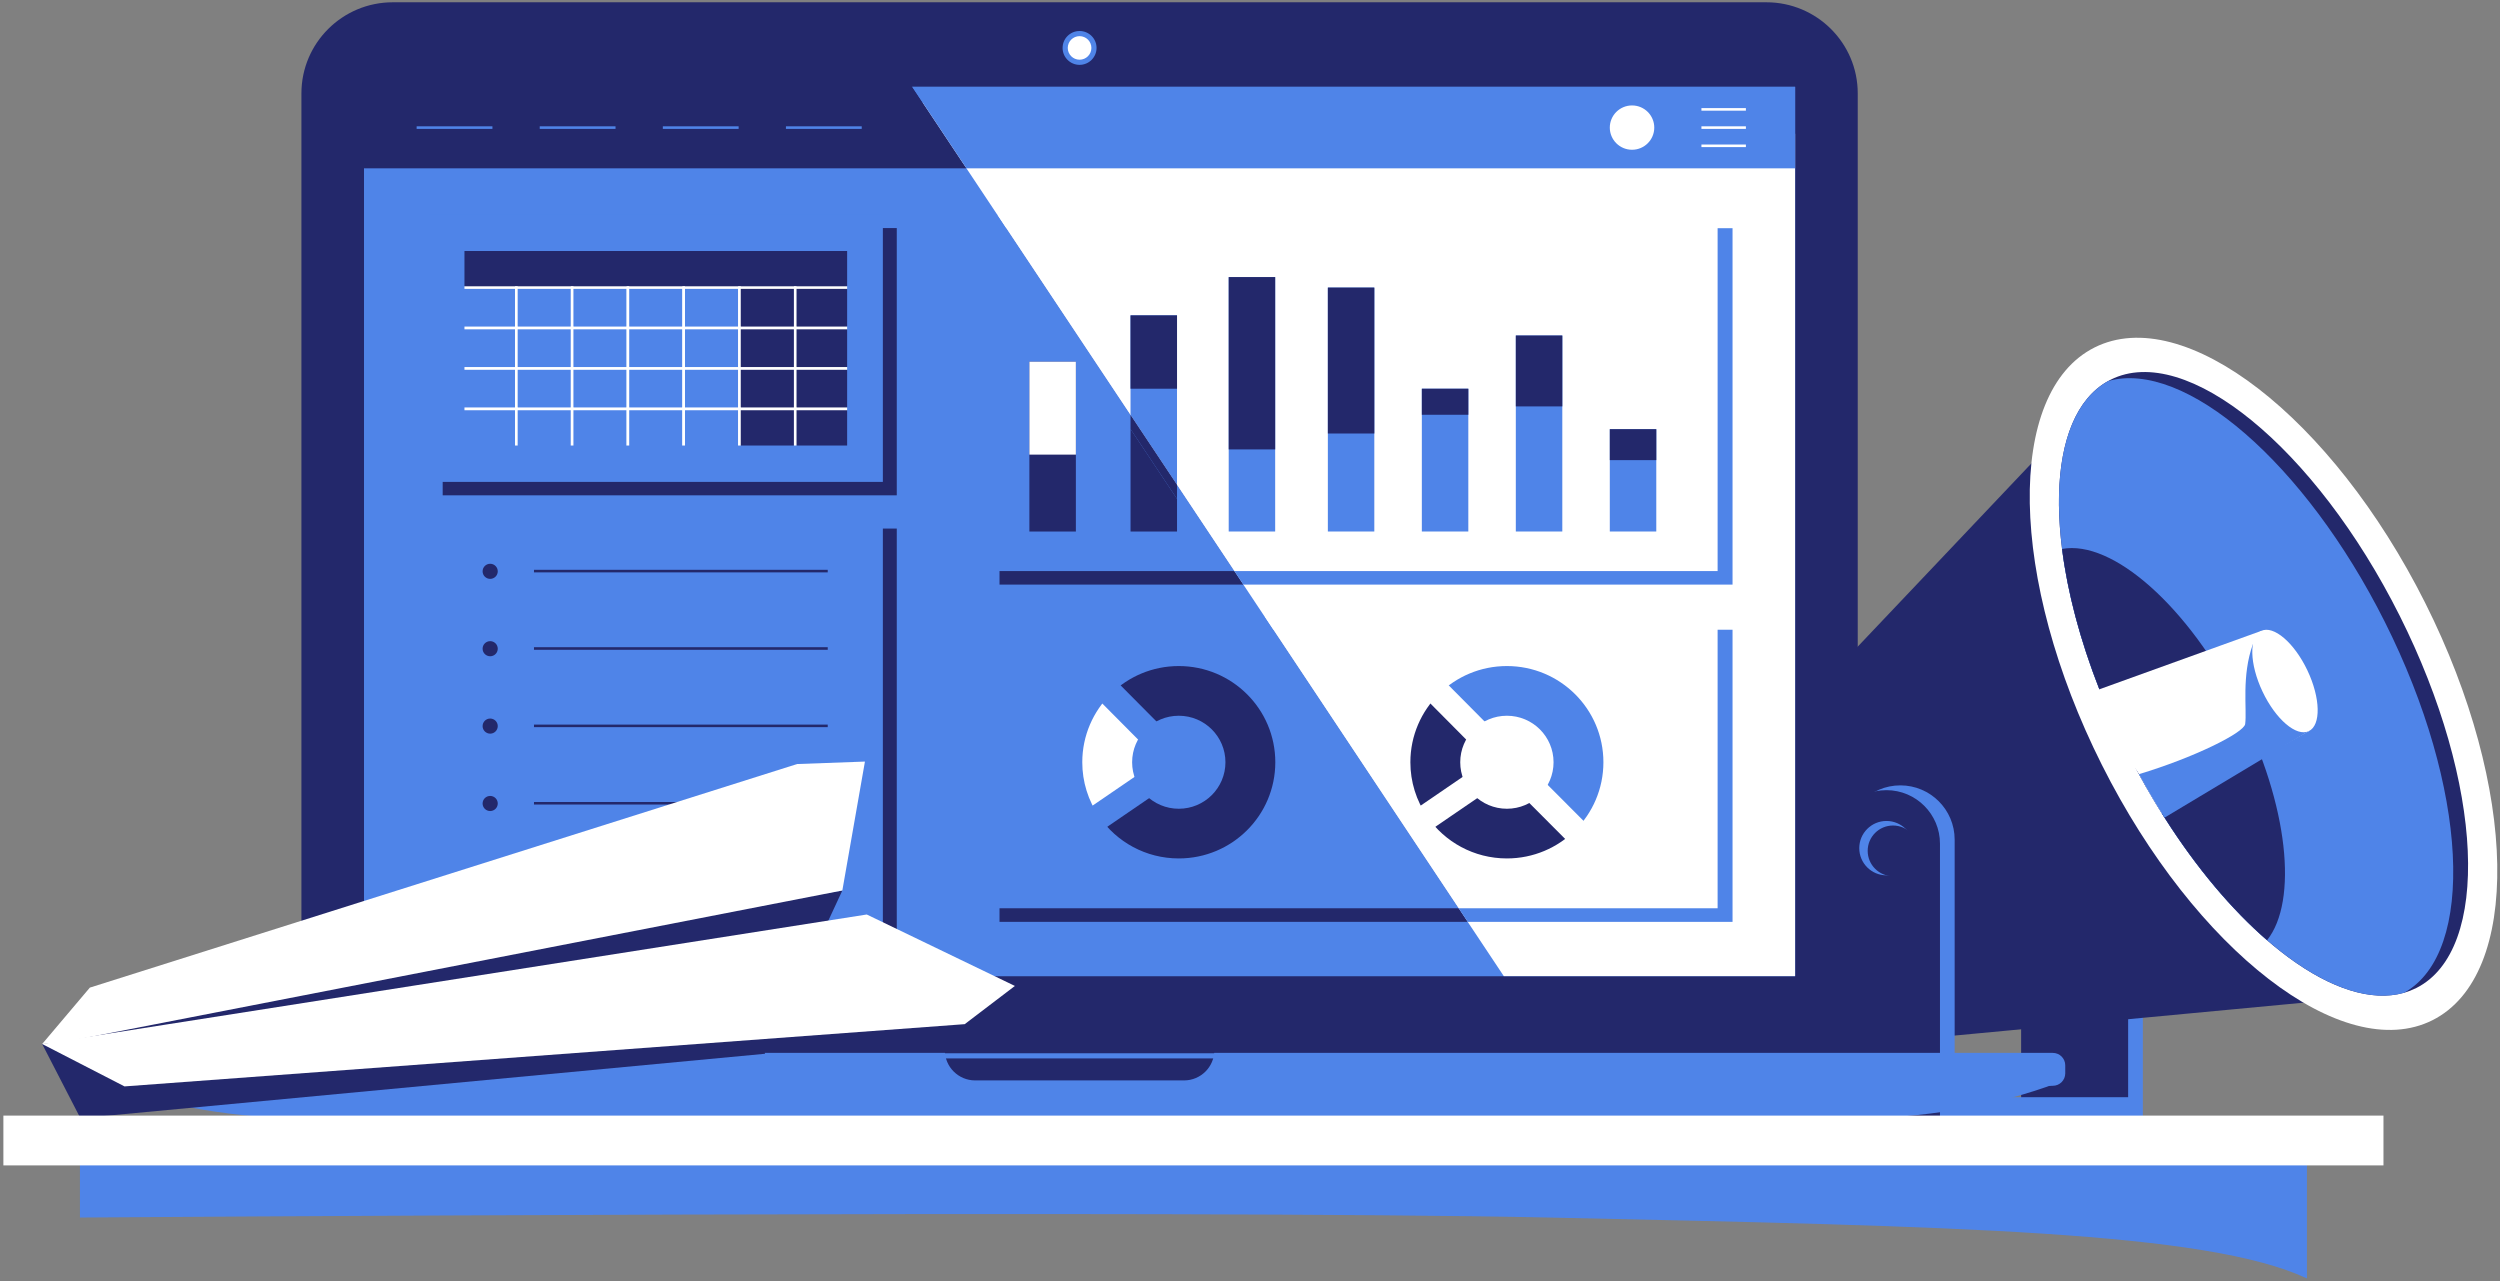 <svg width="640" height="328" viewBox="0 0 640 328" fill="none" xmlns="http://www.w3.org/2000/svg">
<rect x="0" y="0" width="640" height="328" fill="#808080" stroke="none"/>
<g clip-path="url(#clip0_2097_2496)">
<path d="M534.667 201.054C542.338 201.054 548.565 207.278 548.565 214.943V286.259H520.77V214.943C520.77 207.278 526.997 201.054 534.667 201.054Z" fill="#4F84E8"/>
<path d="M531.105 202.284C538.665 202.284 544.802 208.418 544.802 215.972V285.132H517.408V215.972C517.408 208.418 523.546 202.284 531.105 202.284ZM462.17 232.481C466.419 240.941 475.799 253.921 475.799 253.921L462.739 265.017C455.782 268.506 444.247 259.596 436.976 245.117C429.705 230.637 429.45 216.07 436.407 212.582L454.839 204.637C454.839 204.637 457.625 223.431 462.17 232.481Z" fill="#23286B"/>
<path d="M614.764 254.324L540.355 97.191C540.355 97.191 448.319 194.351 448.101 194.461C438.569 199.242 438.917 219.199 448.88 239.039C458.514 258.223 473.608 270.268 483.214 266.72L614.764 254.324Z" fill="#23286B"/>
<path d="M622.703 261.178C645.554 249.718 644.718 201.873 620.835 154.313C596.952 106.753 559.067 77.488 536.216 88.948C513.364 100.408 514.201 148.253 538.083 195.813C561.966 243.373 599.852 272.638 622.703 261.178Z" fill="white"/>
<path d="M618.56 252.935C617.56 253.434 616.516 253.841 615.442 254.149C598.74 258.91 573.793 240.298 554.119 209.313C550.776 204.064 547.585 198.446 544.618 192.536C541.916 187.149 539.518 181.781 537.443 176.473C523.074 139.87 523.503 106.554 539.67 97.555C539.895 97.43 540.119 97.311 540.35 97.192C559.596 87.54 592.702 114.583 614.299 157.59C635.896 200.591 637.799 243.282 618.56 252.935Z" fill="#23286B"/>
<path d="M615.443 254.149C605.672 256.936 593.079 251.72 580.368 240.7C571.357 232.897 562.286 222.168 554.12 209.313C550.777 204.064 547.586 198.446 544.619 192.536C541.917 187.149 539.519 181.781 537.445 176.473C532.476 163.81 529.272 151.536 527.885 140.53C525.255 119.726 529.1 103.438 539.671 97.555C559.214 91.983 590.027 118.406 610.495 159.168C631.834 201.661 633.955 243.843 615.443 254.149Z" fill="#4F84E8"/>
<path d="M580.37 240.7C571.359 232.897 562.288 222.168 554.122 209.313C550.779 204.064 547.588 198.446 544.621 192.536C541.919 187.149 539.521 181.781 537.447 176.473C532.478 163.81 529.274 151.536 527.887 140.53C540.783 138.107 560.312 155.266 573.413 181.352C585.827 206.078 588.364 230.639 580.37 240.7Z" fill="#23286B"/>
<path d="M591.045 187.176L553.426 208.215C551.166 204.666 549.671 202.045 547.577 198.183C546.568 196.332 544.73 194.752 543.769 192.836C541.067 187.453 538.348 182.189 536.271 176.882L578.868 161.511L580.662 165.285L591.045 187.175V187.176Z" fill="white"/>
<path d="M591.042 187.176L554.117 209.314C551.807 205.681 549.625 201.969 547.574 198.183C561.633 193.968 574.476 187.577 574.765 185.354C575.261 181.54 573.78 173.05 576.753 164.885L580.44 165.551C580.44 165.551 580.517 165.456 580.658 165.285L591.041 187.176H591.042Z" fill="#4F84E8"/>
<path d="M591.046 187.174C594.216 185.671 594.061 178.708 590.697 171.62C587.334 164.533 582.037 160.006 578.866 161.509C575.696 163.012 575.851 169.975 579.215 177.062C582.578 184.15 587.875 188.677 591.046 187.174Z" fill="white"/>
<path d="M486.494 201.054C494.165 201.054 500.392 207.278 500.392 214.943V286.259H472.596V214.943C472.596 207.278 478.824 201.054 486.494 201.054Z" fill="#4F84E8"/>
<path d="M482.936 202.284C490.495 202.284 496.633 208.418 496.633 215.972V286.259H469.238V215.972C469.238 208.418 475.376 202.284 482.935 202.284H482.936Z" fill="#23286B"/>
<path d="M482.935 224.086C486.781 224.086 489.899 220.97 489.899 217.126C489.899 213.283 486.781 210.167 482.935 210.167C479.089 210.167 475.971 213.283 475.971 217.126C475.971 220.97 479.089 224.086 482.935 224.086Z" fill="#4F84E8"/>
<path d="M484.615 224.304C488.2 224.304 491.106 221.4 491.106 217.818C491.106 214.236 488.2 211.332 484.615 211.332C481.031 211.332 478.125 214.236 478.125 217.818C478.125 221.4 481.031 224.304 484.615 224.304Z" fill="#23286B"/>
<path d="M497.111 280.876H545.8V286.259H497.111V280.876Z" fill="#4F84E8"/>
</g>
<g clip-path="url(#clip1_2097_2496)">
<path d="M100.556 0.584H452.189C465.099 0.584 475.581 11.031 475.581 23.898V271.545H77.164V23.898C77.164 11.031 87.645 0.584 100.556 0.584Z" fill="#23286B"/>
<path d="M93.205 22.244H459.541V249.885H93.205V22.244ZM472.871 286.386H79.878C60.808 286.386 42.185 283.246 26.455 277.381L25.939 277.189H526.806C510.973 283.176 492.153 286.386 472.871 286.386Z" fill="#4F84E8"/>
<path d="M525.514 269.539H27.234C25.471 269.539 24.043 270.963 24.043 272.72V274.783C24.043 276.539 25.471 277.963 27.234 277.963H525.514C527.276 277.963 528.704 276.539 528.704 274.783V272.72C528.704 270.963 527.276 269.539 525.514 269.539Z" fill="#4F84E8"/>
<path d="M241.879 263.179H310.869V268.852C310.869 273.122 307.391 276.588 303.108 276.588H249.64C245.357 276.588 241.879 273.122 241.879 268.852V263.179Z" fill="#23286B"/>
<path d="M93.205 22.244H459.544V249.887H93.205V22.244Z" fill="#4F84E8"/>
<path d="M459.543 34.245V249.887H384.972L375.729 235.99L373.421 232.524L325.984 161.211L323.676 157.745L318.308 149.666L316 146.2L257.6 58.414L255.292 54.948L247.405 43.086L233.541 26.186L459.543 34.245Z" fill="white"/>
<path d="M247.406 43.087H93.206L89.555 16.538L232.493 20.667L247.406 43.087Z" fill="#23286B"/>
<path d="M459.543 22.244V43.086H247.405L233.541 22.244H459.543Z" fill="#4F84E8"/>
<path d="M113.326 58.386H229.574V126.803H113.326V58.386ZM113.326 135.312H229.574V241.978H113.326V135.312Z" fill="#23286B"/>
<path d="M109.762 54.948H226.01V123.365H109.762V54.948ZM109.762 131.874H226.01V238.54H109.762V131.874Z" fill="#4F84E8"/>
<path d="M117.912 63.264H132.19V73.621H117.912V63.264ZM132.19 63.264H146.469V73.621H132.19V63.264ZM146.469 63.264H160.748V73.621H146.469V63.264ZM160.748 63.264H175.026V73.621H160.748V63.264ZM175.026 63.264H189.304V73.621H175.026V63.264ZM189.305 63.264H203.583V73.621H189.305V63.264ZM203.583 63.264H217.861V73.621H203.583V63.264Z" fill="#23286B"/>
<path d="M117.912 73.621H132.19V83.978H117.912V73.621Z" fill="#4F84E8"/>
<path d="M132.52 84.308H117.58V73.292H132.52V84.308ZM118.241 83.649H131.858V73.951H118.241V83.649Z" fill="white"/>
<path d="M132.189 73.621H146.468V83.978H132.189V73.621Z" fill="#4F84E8"/>
<path d="M146.801 84.308H131.861V73.292H146.801V84.308ZM132.522 83.649H146.14V73.951H132.522V83.649Z" fill="white"/>
<path d="M146.469 73.621H160.747V83.978H146.469V73.621Z" fill="#4F84E8"/>
<path d="M161.076 84.308H146.137V73.292H161.076V84.308ZM146.798 83.649H160.415V73.951H146.798V83.649Z" fill="white"/>
<path d="M160.746 73.621H175.024V83.978H160.746V73.621Z" fill="#4F84E8"/>
<path d="M175.355 84.308H160.416V73.292H175.355V84.308ZM161.077 83.649H174.694V73.951H161.077V83.649Z" fill="white"/>
<path d="M175.025 73.621H189.304V83.978H175.025V73.621Z" fill="#4F84E8"/>
<path d="M189.635 84.308H174.695V73.292H189.635V84.308ZM175.356 83.649H188.974V73.951H175.356V83.649Z" fill="white"/>
<path d="M189.305 73.621H203.583V83.978H189.305V73.621Z" fill="#23286B"/>
<path d="M203.912 84.308H188.973V73.292H203.912V84.308ZM189.634 83.649H203.251V73.951H189.634V83.649Z" fill="white"/>
<path d="M203.582 73.621H217.86V83.978H203.582V73.621Z" fill="#23286B"/>
<path d="M218.189 84.308H203.25V73.292H218.189V84.308ZM203.911 83.649H217.528V73.951H203.911V83.649Z" fill="white"/>
<path d="M117.912 83.978H132.19V94.335H117.912V83.978Z" fill="#4F84E8"/>
<path d="M132.52 94.665H117.58V83.649H132.52V94.665ZM118.241 94.006H131.858V84.308H118.241V94.006Z" fill="white"/>
<path d="M132.189 83.978H146.468V94.335H132.189V83.978Z" fill="#4F84E8"/>
<path d="M146.801 94.665H131.861V83.649H146.801V94.665ZM132.522 94.006H146.14V84.308H132.522V94.006Z" fill="white"/>
<path d="M146.469 83.978H160.747V94.335H146.469V83.978Z" fill="#4F84E8"/>
<path d="M161.076 94.665H146.137V83.649H161.076V94.665ZM146.798 94.006H160.415V84.308H146.798V94.006Z" fill="white"/>
<path d="M160.746 83.978H175.024V94.335H160.746V83.978Z" fill="#4F84E8"/>
<path d="M175.355 94.665H160.416V83.649H175.355V94.665ZM161.077 94.006H174.694V84.308H161.077V94.006Z" fill="white"/>
<path d="M175.025 83.978H189.304V94.335H175.025V83.978Z" fill="#4F84E8"/>
<path d="M189.635 94.665H174.695V83.649H189.635V94.665ZM175.356 94.006H188.974V84.308H175.356V94.006Z" fill="white"/>
<path d="M189.305 83.978H203.583V94.335H189.305V83.978Z" fill="#23286B"/>
<path d="M203.912 94.665H188.973V83.649H203.912V94.665ZM189.634 94.006H203.251V84.308H189.634V94.006Z" fill="white"/>
<path d="M203.582 83.978H217.86V94.335H203.582V83.978Z" fill="#23286B"/>
<path d="M218.189 94.665H203.25V83.649H218.189V94.665ZM203.911 94.006H217.528V84.308H203.911V94.006Z" fill="white"/>
<path d="M117.912 94.336H132.19V104.692H117.912V94.336Z" fill="#4F84E8"/>
<path d="M132.52 105.022H117.58V94.006H132.52V105.022ZM118.241 104.363H131.858V94.665H118.241V104.363Z" fill="white"/>
<path d="M132.189 94.336H146.468V104.692H132.189V94.336Z" fill="#4F84E8"/>
<path d="M146.801 105.022H131.861V94.006H146.801V105.022ZM132.522 104.363H146.14V94.665H132.522V104.363Z" fill="white"/>
<path d="M146.469 94.336H160.747V104.692H146.469V94.336Z" fill="#4F84E8"/>
<path d="M161.076 105.022H146.137V94.006H161.076V105.022ZM146.798 104.363H160.415V94.665H146.798V104.363Z" fill="white"/>
<path d="M160.746 94.336H175.024V104.692H160.746V94.336Z" fill="#4F84E8"/>
<path d="M175.355 105.022H160.416V94.006H175.355V105.022ZM161.077 104.363H174.694V94.665H161.077V104.363Z" fill="white"/>
<path d="M175.025 94.336H189.304V104.692H175.025V94.336Z" fill="#4F84E8"/>
<path d="M189.635 105.022H174.695V94.006H189.635V105.022ZM175.356 104.363H188.974V94.665H175.356V104.363Z" fill="white"/>
<path d="M189.305 94.336H203.583V104.692H189.305V94.336Z" fill="#23286B"/>
<path d="M203.912 105.022H188.973V94.006H203.912V105.022ZM189.634 104.363H203.251V94.665H189.634V104.363Z" fill="white"/>
<path d="M203.582 94.336H217.86V104.692H203.582V94.336Z" fill="#23286B"/>
<path d="M218.189 105.022H203.25V94.006H218.189V105.022ZM203.911 104.363H217.528V94.665H203.911V104.363Z" fill="white"/>
<path d="M117.912 104.692H132.19V115.049H117.912V104.692Z" fill="#4F84E8"/>
<path d="M132.52 115.379H117.58V104.363H132.52V115.379ZM118.241 114.72H131.858V105.022H118.241V114.72Z" fill="white"/>
<path d="M132.189 104.692H146.468V115.049H132.189V104.692Z" fill="#4F84E8"/>
<path d="M146.801 115.379H131.861V104.363H146.801V115.379ZM132.522 114.72H146.14V105.022H132.522V114.72Z" fill="white"/>
<path d="M146.469 104.692H160.747V115.049H146.469V104.692Z" fill="#4F84E8"/>
<path d="M161.076 115.379H146.137V104.363H161.076V115.379ZM146.798 114.72H160.415V105.022H146.798V114.72Z" fill="white"/>
<path d="M160.746 104.692H175.024V115.049H160.746V104.692Z" fill="#4F84E8"/>
<path d="M175.355 115.379H160.416V104.363H175.355V115.379ZM161.077 114.72H174.694V105.022H161.077V114.72Z" fill="white"/>
<path d="M175.025 104.692H189.304V115.049H175.025V104.692Z" fill="#4F84E8"/>
<path d="M189.635 115.379H174.695V104.363H189.635V115.379ZM175.356 114.72H188.974V105.022H175.356V114.72Z" fill="white"/>
<path d="M189.305 104.692H203.583V115.049H189.305V104.692Z" fill="#23286B"/>
<path d="M203.912 115.379H188.973V104.363H203.912V115.379ZM189.634 114.72H203.251V105.022H189.634V114.72Z" fill="white"/>
<path d="M203.582 104.692H217.86V115.049H203.582V104.692Z" fill="#23286B"/>
<path d="M218.189 115.379H203.25V104.363H218.189V115.379ZM203.911 114.72H217.528V105.022H203.911V114.72Z" fill="white"/>
<path d="M136.699 145.87H211.898V146.529H136.699V145.87Z" fill="#23286B"/>
<path d="M125.486 147.863C126.375 147.863 127.096 147.145 127.096 146.258C127.096 145.372 126.375 144.653 125.486 144.653C124.596 144.653 123.875 145.372 123.875 146.258C123.875 147.145 124.596 147.863 125.486 147.863Z" fill="#23286B"/>
<path d="M125.486 148.193C124.416 148.193 123.545 147.325 123.545 146.258C123.545 145.19 124.416 144.323 125.486 144.323C126.556 144.323 127.427 145.191 127.427 146.258C127.427 147.324 126.556 148.193 125.486 148.193ZM125.486 144.982C124.78 144.982 124.206 145.554 124.206 146.258C124.206 146.961 124.781 147.534 125.486 147.534C126.192 147.534 126.766 146.961 126.766 146.258C126.766 145.554 126.192 144.982 125.486 144.982ZM136.7 165.682H211.899V166.341H136.7V165.682Z" fill="#23286B"/>
<path d="M125.486 167.675C126.375 167.675 127.096 166.956 127.096 166.07C127.096 165.183 126.375 164.465 125.486 164.465C124.596 164.465 123.875 165.183 123.875 166.07C123.875 166.956 124.596 167.675 125.486 167.675Z" fill="#23286B"/>
<path d="M125.486 168.004C124.416 168.004 123.545 167.137 123.545 166.07C123.545 165.003 124.416 164.134 125.486 164.134C126.556 164.134 127.427 165.002 127.427 166.07C127.427 167.137 126.556 168.004 125.486 168.004ZM125.486 164.793C124.78 164.793 124.206 165.366 124.206 166.07C124.206 166.774 124.781 167.345 125.486 167.345C126.192 167.345 126.766 166.773 126.766 166.07C126.766 165.367 126.192 164.793 125.486 164.793ZM136.7 185.494H211.899V186.153H136.7V185.494Z" fill="#23286B"/>
<path d="M125.486 187.487C126.375 187.487 127.096 186.768 127.096 185.881C127.096 184.995 126.375 184.276 125.486 184.276C124.596 184.276 123.875 184.995 123.875 185.881C123.875 186.768 124.596 187.487 125.486 187.487Z" fill="#23286B"/>
<path d="M125.486 187.816C124.416 187.816 123.545 186.948 123.545 185.881C123.545 184.813 124.416 183.946 125.486 183.946C126.556 183.946 127.427 184.814 127.427 185.881C127.427 186.948 126.556 187.816 125.486 187.816ZM125.486 184.605C124.78 184.605 124.206 185.178 124.206 185.881C124.206 186.584 124.781 187.157 125.486 187.157C126.192 187.157 126.766 186.584 126.766 185.881C126.766 185.177 126.192 184.605 125.486 184.605ZM136.7 205.305H211.899V205.964H136.7V205.305Z" fill="#23286B"/>
<path d="M125.486 207.298C126.375 207.298 127.096 206.579 127.096 205.693C127.096 204.806 126.375 204.088 125.486 204.088C124.596 204.088 123.875 204.806 123.875 205.693C123.875 206.579 124.596 207.298 125.486 207.298Z" fill="#23286B"/>
<path d="M125.486 207.628C124.416 207.628 123.545 206.76 123.545 205.693C123.545 204.625 124.416 203.758 125.486 203.758C126.556 203.758 127.427 204.625 127.427 205.693C127.427 206.76 126.556 207.628 125.486 207.628ZM125.486 204.417C124.78 204.417 124.206 204.99 124.206 205.694C124.206 206.397 124.781 206.97 125.486 206.97C126.192 206.97 126.766 206.397 126.766 205.694C126.766 204.99 126.192 204.417 125.486 204.417ZM136.7 225.117H211.899V225.776H136.7V225.117Z" fill="#23286B"/>
<path d="M125.486 227.11C126.375 227.11 127.096 226.392 127.096 225.505C127.096 224.619 126.375 223.9 125.486 223.9C124.596 223.9 123.875 224.619 123.875 225.505C123.875 226.392 124.596 227.11 125.486 227.11Z" fill="#23286B"/>
<path d="M125.486 227.44C124.416 227.44 123.545 226.572 123.545 225.505C123.545 224.438 124.416 223.57 125.486 223.57C126.556 223.57 127.427 224.438 127.427 225.505C127.427 226.573 126.556 227.44 125.486 227.44ZM125.486 224.229C124.78 224.229 124.206 224.801 124.206 225.505C124.206 226.209 124.781 226.781 125.486 226.781C126.192 226.781 126.766 226.208 126.766 225.505C126.766 224.802 126.192 224.229 125.486 224.229Z" fill="#23286B"/>
<path d="M106.658 32.336H126.062V32.995H106.658V32.336ZM138.171 32.336H157.575V32.995H138.171V32.336ZM169.685 32.336H189.089V32.995H169.685V32.336ZM201.199 32.336H220.602V32.995H201.199V32.336Z" fill="#4F84E8"/>
<path d="M417.801 38.338C420.945 38.338 423.493 35.798 423.493 32.665C423.493 29.532 420.945 26.992 417.801 26.992C414.658 26.992 412.109 29.532 412.109 32.665C412.109 35.798 414.658 38.338 417.801 38.338Z" fill="white"/>
<path d="M435.566 27.673H446.949V28.332H435.566V27.673ZM435.566 32.336H446.949V32.995H435.566V32.336ZM435.566 36.998H446.949V37.657H435.566V36.998Z" fill="white"/>
<path d="M318.308 149.666H255.875V58.414H257.601L316 146.2L318.308 149.666Z" fill="#23286B"/>
<path d="M443.531 58.414V149.666H318.309L316.001 146.2L257.602 58.414H443.531Z" fill="#4F84E8"/>
<path d="M375.729 235.99H255.875V161.211H325.984L373.422 232.524L375.729 235.99Z" fill="#23286B"/>
<path d="M443.531 161.211V235.99H375.73L373.423 232.524L325.985 161.211H443.531ZM316.001 146.201H252.055V54.948H255.294L289.416 106.242L301.317 124.126L316.001 146.201Z" fill="#4F84E8"/>
<path d="M439.709 54.948V146.2H316.001L303.709 127.723L291.808 109.839L255.293 54.948H439.709Z" fill="white"/>
<path d="M373.423 232.524H252.055V157.745H323.677L373.423 232.524Z" fill="#4F84E8"/>
<path d="M439.708 157.745V232.524H373.421L323.676 157.745H439.708Z" fill="white"/>
<path d="M263.523 92.593H275.424V136.065H263.523V92.593ZM301.32 127.723V136.065H289.419V109.839L301.32 127.723Z" fill="#23286B"/>
<path d="M301.315 80.733V124.126L289.414 106.242V80.733H301.315Z" fill="#4F84E8"/>
<path d="M301.315 124.126V127.724L289.414 109.84V106.242L301.315 124.126Z" fill="#23286B"/>
<path d="M314.549 70.934H326.443V136.065H314.549V70.934ZM339.931 73.622H351.825V136.065H339.931V73.622ZM363.99 99.512H375.891V136.065H363.99V99.512ZM388.049 85.892H399.95V136.065H388.049V85.892ZM412.109 109.871H424.009V136.065H412.109V109.871Z" fill="#4F84E8"/>
<path d="M326.479 195.135C326.479 208.735 315.417 219.76 301.771 219.76C293.315 219.76 285.851 215.529 281.395 209.072L301.771 195.135L284.39 177.626C288.859 173.224 294.994 170.509 301.771 170.509C315.417 170.509 326.479 181.534 326.479 195.135Z" fill="#23286B"/>
<path d="M301.772 195.134L281.395 209.071C278.568 204.971 277.057 200.11 277.064 195.134C277.064 188.288 279.868 182.094 284.39 177.626L301.772 195.134Z" fill="white"/>
<path d="M301.769 207.039C308.365 207.039 313.713 201.709 313.713 195.135C313.713 188.56 308.365 183.23 301.769 183.23C295.172 183.23 289.824 188.56 289.824 195.135C289.824 201.709 295.172 207.039 301.769 207.039Z" fill="#4F84E8"/>
<path d="M271.345 219.94L267.604 214.507L296.638 194.65L278.68 176.566L283.379 171.931L306.904 195.62L271.345 219.94Z" fill="#4F84E8"/>
<path d="M278.682 176.561L283.379 171.925L286.738 175.305L282.04 179.942L278.682 176.561ZM267.604 214.503L279.524 206.352L283.265 211.786L271.344 219.937L267.604 214.503Z" fill="#4F84E8"/>
<path d="M403.185 212.603C398.715 217.025 392.56 219.76 385.763 219.76C377.307 219.76 369.843 215.529 365.387 209.071L385.763 195.135L403.185 212.603Z" fill="#23286B"/>
<path d="M410.472 195.135C410.472 201.961 407.682 208.142 403.186 212.604L385.765 195.135L368.383 177.626C372.852 173.224 378.988 170.509 385.765 170.509C399.411 170.509 410.472 181.534 410.472 195.135Z" fill="#4F84E8"/>
<path d="M385.764 195.134L365.387 209.071C362.56 204.971 361.05 200.11 361.057 195.134C361.057 188.288 363.86 182.094 368.382 177.626L385.764 195.134Z" fill="#23286B"/>
<path d="M385.765 207.039C392.361 207.039 397.709 201.709 397.709 195.135C397.709 188.56 392.361 183.23 385.765 183.23C379.168 183.23 373.82 188.56 373.82 195.135C373.82 201.709 379.168 207.039 385.765 207.039Z" fill="white"/>
<path d="M363.273 214.514L359.531 209.081L380.631 194.65L362.674 176.566L367.373 171.931L390.898 195.62L363.273 214.514Z" fill="white"/>
<path d="M383.421 197.461L388.111 192.816L409.281 214.045L404.592 218.691L383.421 197.461ZM362.674 176.562L367.373 171.926L370.731 175.306L366.033 179.944L362.674 176.562ZM359.529 209.084L363.516 206.356L367.258 211.788L363.271 214.516L359.529 209.084Z" fill="white"/>
<path d="M400.838 214.922L405.529 210.279L409.277 214.042L404.587 218.685L400.838 214.922Z" fill="white"/>
<path d="M276.372 15.944C278.408 15.944 280.059 14.299 280.059 12.27C280.059 10.24 278.408 8.595 276.372 8.595C274.336 8.595 272.686 10.24 272.686 12.27C272.686 14.299 274.336 15.944 276.372 15.944Z" fill="white"/>
<path d="M276.371 16.603C273.974 16.603 272.023 14.659 272.023 12.27C272.023 9.88 273.974 7.936 276.371 7.936C278.768 7.936 280.719 9.88 280.719 12.27C280.719 14.66 278.768 16.603 276.371 16.603ZM276.371 9.254C274.703 9.254 273.346 10.606 273.346 12.27C273.346 13.933 274.703 15.285 276.371 15.285C278.039 15.285 279.396 13.932 279.396 12.27C279.396 10.607 278.039 9.254 276.371 9.254ZM218.851 116.038H116.918V62.275H218.851V116.038V116.038ZM118.901 114.062H216.867V64.252H118.901V114.061V114.062Z" fill="#4F84E8"/>
<path d="M263.523 92.593H275.424V116.382H263.523V92.593Z" fill="white"/>
<path d="M289.418 80.732H301.319V99.512H289.418V80.732ZM314.552 70.934H326.446V115.051H314.552V70.934ZM339.933 73.622H351.828V110.978H339.933V73.622ZM363.993 99.512H375.894V106.181H363.993V99.512ZM388.052 85.892H399.953V104.04H388.052V85.892ZM412.112 109.871H424.012V117.792H412.112V109.871Z" fill="#23286B"/>
<path d="M241.188 269.636H311.816V270.954H241.188V269.636Z" fill="#4F84E8"/>
</g>
<g clip-path="url(#clip2_2097_2496)">
<path d="M215.641 227.966L209.358 241.485L13.965 268.898L19.25 258.84L215.641 227.966Z" fill="#23286B"/>
<path d="M20.585 286.259L195.83 269.765L193.962 250.026L10.795 267.266L20.585 286.259Z" fill="#23286B"/>
<path d="M10.793 267.266L31.876 278.12L246.965 262.185L259.812 252.402L221.892 234.111L10.793 267.266Z" fill="white"/>
<path d="M215.639 227.966L221.424 194.962L204.063 195.592L23.001 252.83L10.793 267.266L15.979 266.825L215.639 227.966Z" fill="white"/>
</g>
<g clip-path="url(#clip3_2097_2496)">
<path d="M590.574 296.343H20.463V311.691C20.463 311.691 302.568 309.667 396.577 311.691C500.834 313.936 564.852 315.247 590.574 327.277V296.343Z" fill="#4F84E8"/>
<path d="M0.867 285.598H610.169V298.35H0.867V285.598Z" fill="white"/>
</g>
<defs>
<clipPath id="clip0_2097_2496">
<rect width="207.958" height="199.796" fill="white" transform="translate(431.352 86.463)"/>
</clipPath>
<clipPath id="clip1_2097_2496">
<rect width="504.661" height="285.802" fill="white" transform="translate(24.043 0.584)"/>
</clipPath>
<clipPath id="clip2_2097_2496">
<rect width="249.019" height="91.298" fill="white" transform="translate(10.797 194.961)"/>
</clipPath>
<clipPath id="clip3_2097_2496">
<rect width="609.302" height="41.679" fill="white" transform="translate(0.867 285.597)"/>
</clipPath>
</defs>
</svg>
